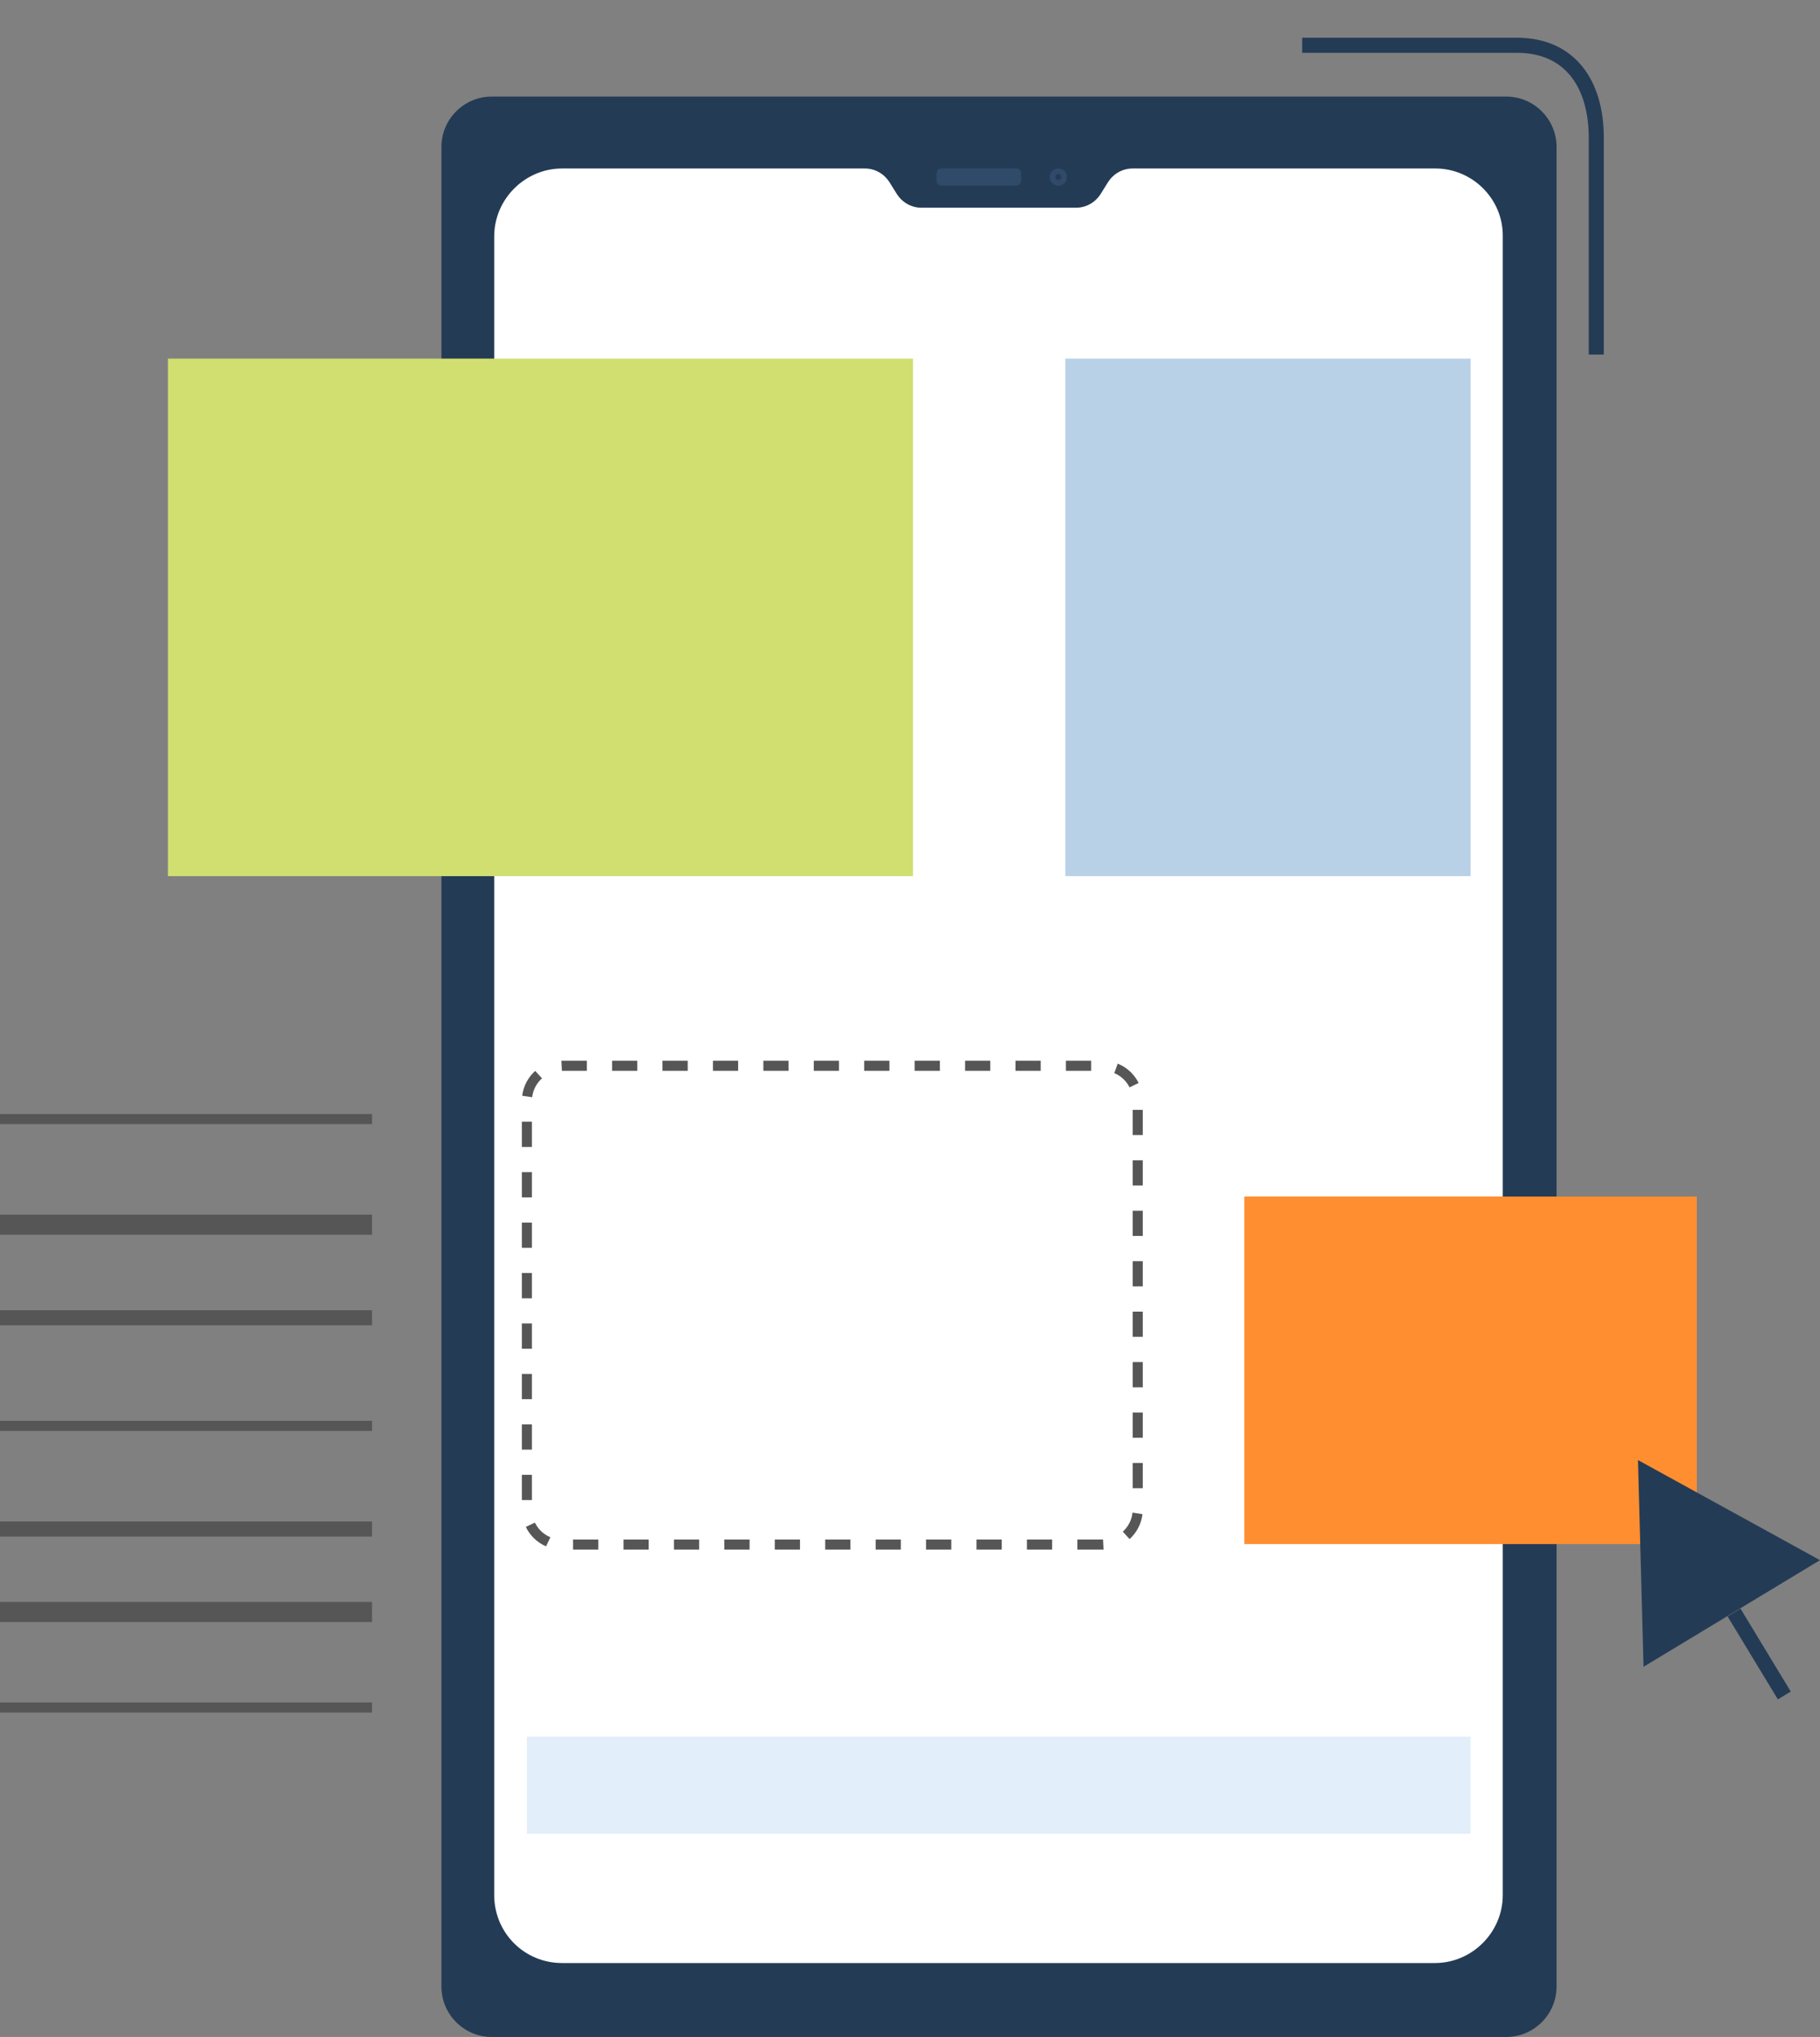 <?xml version="1.0" encoding="utf-8"?>
<!-- Generator: Adobe Illustrator 19.0.0, SVG Export Plug-In . SVG Version: 6.00 Build 0)  -->
<svg version="1.1" id="Layer_1" xmlns="http://www.w3.org/2000/svg" xmlns:xlink="http://www.w3.org/1999/xlink" x="0px" y="0px"
	 viewBox="0 0 362 405" style="enable-background:new 0 0 362 405;" xml:space="preserve">
<rect x="0" y="0" width="362" height="405" fill="#808080" stroke="none"/>
<style type="text/css">
	.st0{fill:#243B55;}
	.st1{fill:#FFFFFF;}
	.st2{fill:#304B69;}
	.st3{fill:#E2EEFA;}
	.st4{fill:none;stroke:#243B55;stroke-width:3;stroke-miterlimit:10;}
	.st5{fill:#B9D1E7;}
	.st6{fill:#D0DF70;}
	.st7{fill:none;stroke:#565656;stroke-width:2;stroke-miterlimit:10;stroke-dasharray:5.015,5.015;}
	.st8{fill:#FF8E30;}
	.st9{fill:none;stroke:#565656;stroke-width:2;stroke-miterlimit:10;}
	.st10{fill:none;stroke:#565656;stroke-width:4;stroke-miterlimit:10;}
	.st11{fill:none;stroke:#565656;stroke-width:3;stroke-miterlimit:10;}
</style>
<g id="XMLID_1_">
	<g id="XMLID_52_">
		<path id="XMLID_58_" class="st0" d="M299.6,405H97.8c-5.5,0-10-4.5-10-10V29.2c0-5.5,4.5-10,10-10h201.8c5.5,0,10,4.5,10,10V395
			C309.6,400.5,305.1,405,299.6,405z"/>
		<path id="XMLID_57_" class="st1" d="M285.5,33.5h-60.2c-2,0-3.8,1-4.9,2.7l-1.5,2.4c-1.1,1.7-2.9,2.7-4.9,2.7h-14.4h-1.9h-14.4
			c-2,0-3.8-1-4.9-2.7l-1.5-2.4c-1.1-1.7-2.9-2.7-4.9-2.7h-60.2c-7.4,0-13.5,6.1-13.5,13.5v329.8c0,7.5,6,13.5,13.5,13.5h173.6
			c7.4,0,13.5-6.1,13.5-13.5V47C299,39.6,292.9,33.5,285.5,33.5z"/>
		<g id="XMLID_53_">
			<path id="XMLID_56_" class="st2" d="M202.2,36.9h-15c-0.5,0-0.9-0.4-0.9-0.9v-1.6c0-0.5,0.4-0.9,0.9-0.9h15
				c0.5,0,0.9,0.4,0.9,0.9V36C203,36.5,202.6,36.9,202.2,36.9z"/>
			<circle id="XMLID_55_" class="st2" cx="210.5" cy="35.2" r="1.7"/>
			<circle id="XMLID_54_" class="st0" cx="210.5" cy="35.2" r="0.6"/>
		</g>
	</g>
	<path id="XMLID_49_" class="st1" d="M279.9,40.2h-56.3c-1.8,0-3.6,1-4.6,2.6l-1.4,2.3c-1,1.6-2.7,2.6-4.6,2.6h-13.5h-1.8h-13.5
		c-1.8,0-3.6-1-4.6-2.6l-1.4-2.3c-1-1.6-2.7-2.6-4.6-2.6h-56.3c-6.9,0-12.6,5.8-12.6,13v317.3c0,7.2,5.7,13,12.6,13h162.5
		c6.9,0,12.6-5.8,12.6-13V53.2C292.5,46.1,286.9,40.2,279.9,40.2z"/>
	<rect id="XMLID_48_" x="104.8" y="345.3" class="st3" width="187.7" height="19.3"/>
	<path id="XMLID_47_" class="st4" d="M317.5,70.5V27.4c0-10.7-5.2-18.4-15.8-18.4H259"/>
	<path id="XMLID_46_" class="st0" d="M212.7,0"/>
	<rect id="XMLID_45_" x="211.9" y="71.3" class="st5" width="80.6" height="102.9"/>
	<rect id="XMLID_44_" x="33.4" y="71.3" class="st6" width="148.2" height="102.9"/>
	<g id="XMLID_43_">
		<path id="XMLID_9_" class="st7" d="M219.3,307.1H111.8c-3.9,0-7-3.1-7-7v-81.2c0-3.9,3.1-7,7-7h107.5c3.9,0,7,3.1,7,7v81.2
			C226.3,303.9,223.2,307.1,219.3,307.1z"/>
	</g>
	<rect id="XMLID_42_" x="247.5" y="237.9" class="st8" width="90" height="69.1"/>
	<line id="XMLID_40_" class="st9" x1="0" y1="222.5" x2="74" y2="222.5"/>
	<line id="XMLID_39_" class="st10" x1="0" y1="243.5" x2="74" y2="243.5"/>
	<line id="XMLID_38_" class="st11" x1="0" y1="262" x2="74" y2="262"/>
	<line id="XMLID_37_" class="st9" x1="0" y1="283.5" x2="74" y2="283.5"/>
	<line id="XMLID_36_" class="st11" x1="0" y1="304" x2="74" y2="304"/>
	<line id="XMLID_30_" class="st10" x1="0" y1="320.5" x2="74" y2="320.5"/>
	<polygon id="XMLID_27_" class="st0" points="326.9,331.4 325.8,290.3 362,310.2 	"/>
	<line id="XMLID_26_" class="st4" x1="344.9" y1="320.6" x2="354.9" y2="337.1"/>
	<line id="XMLID_18_" class="st9" x1="0" y1="339.5" x2="74" y2="339.5"/>
</g>
</svg>
